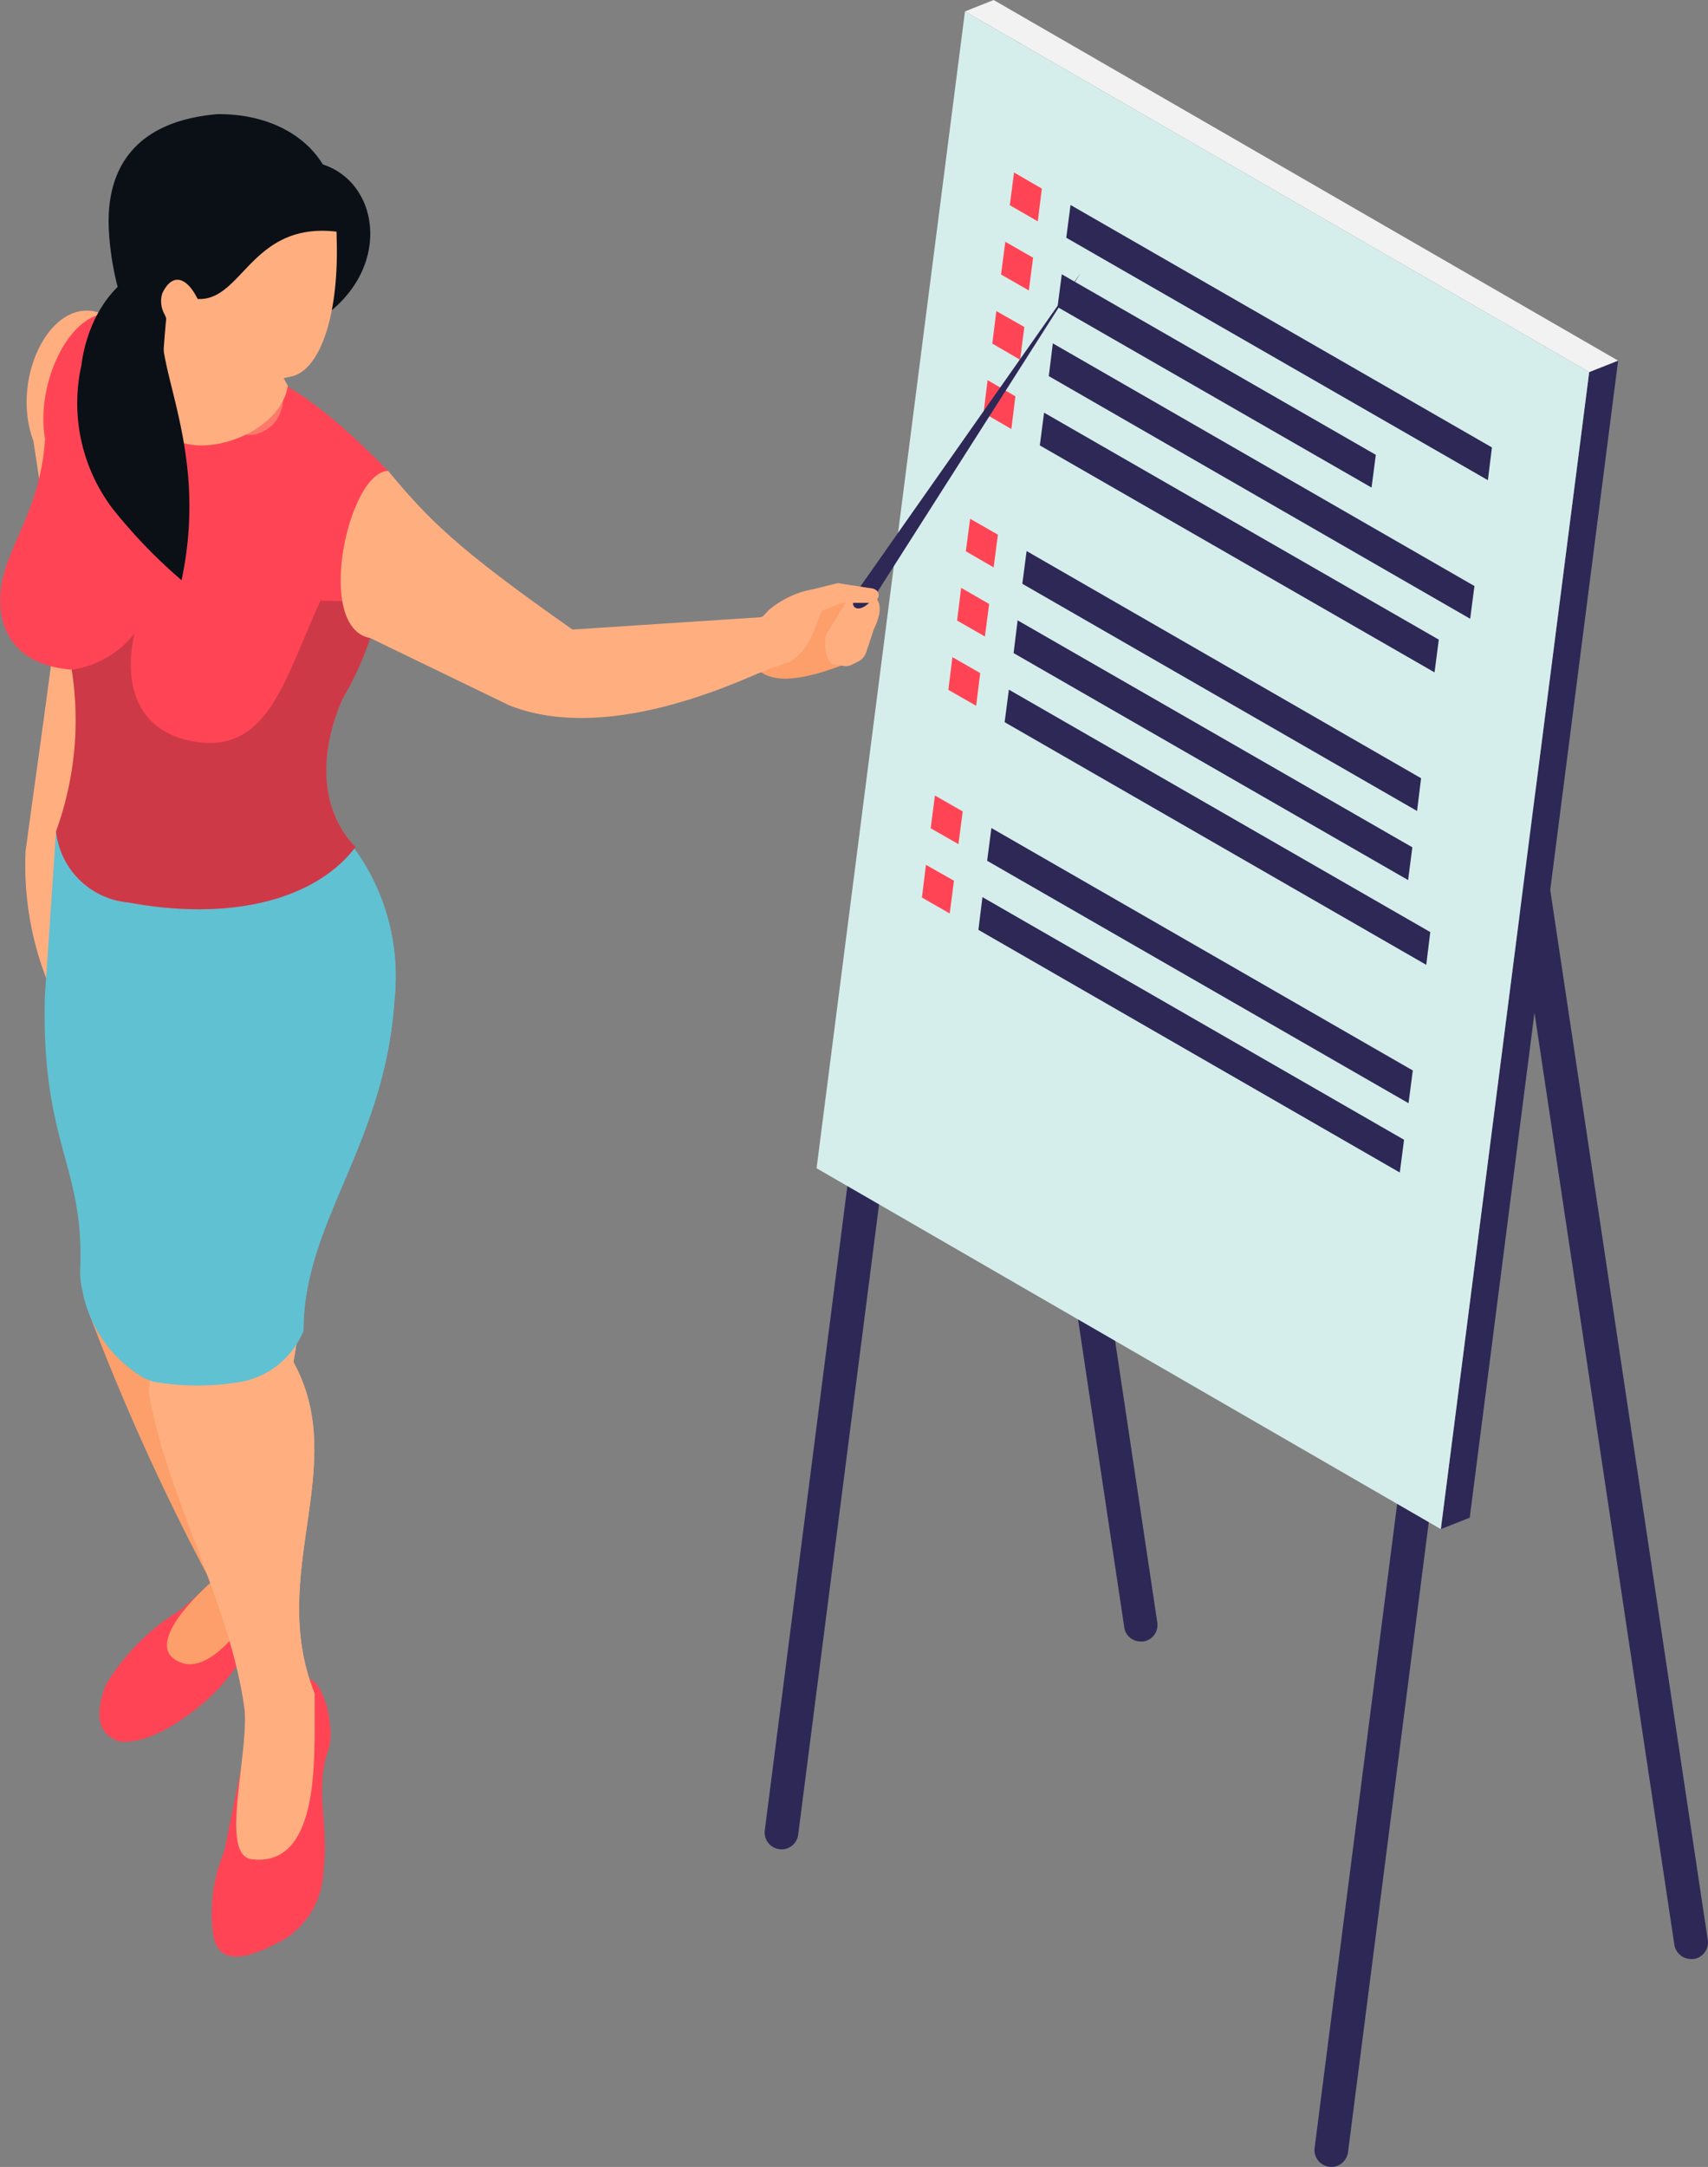 <svg xmlns="http://www.w3.org/2000/svg" viewBox="0 0 76.2 96.62"><rect x="0" y="0" width="76.2" height="96.62" fill="#808080" stroke="none"/><defs><style>.cls-1{isolation:isolate;}.cls-2{fill:#2d2856;}.cls-3{fill:#f2f2f2;}.cls-4{fill:#d6eeeb;}.cls-5{fill:#ff4555;}.cls-12,.cls-6{fill:#ffae80;}.cls-7{fill:#0b1017;}.cls-8{fill:#fc9f6a;}.cls-10,.cls-9{fill:#60c1d2;}.cls-10,.cls-11,.cls-12{mix-blend-mode:multiply;}.cls-11{fill:#9e2e3b;}.cls-11,.cls-12{opacity:0.5;}</style></defs><g class="cls-1"><g id="Layer_2" data-name="Layer 2"><g id="Layer_1-2" data-name="Layer 1"><path class="cls-2" d="M59.39,96.62a.76.76,0,0,0,.75-.66L70.29,16.82a.75.75,0,1,0-1.49-.19L58.65,95.77a.75.75,0,0,0,.65.84Z"/><path class="cls-2" d="M75.44,87.35h.12a.75.75,0,0,0,.63-.85l-8-53.29a.75.75,0,0,0-.85-.63.76.76,0,0,0-.64.86l8,53.28A.76.76,0,0,0,75.44,87.35Z"/><path class="cls-2" d="M34.87,82.46a.75.75,0,0,0,.74-.66L45.77,2.67a.76.76,0,1,0-1.5-.2L34.12,81.61a.75.75,0,0,0,.65.84Z"/><path class="cls-2" d="M50.92,73.19H51a.74.74,0,0,0,.63-.85L43.64,19a.75.75,0,1,0-1.49.23l8,53.28A.74.74,0,0,0,50.92,73.19Z"/><polygon class="cls-2" points="65.57 67.67 72.19 16.08 70.9 16.59 64.28 68.18 65.57 67.67"/><polygon class="cls-3" points="72.19 16.08 44.33 0 43.05 0.51 70.9 16.59 72.19 16.08"/><polygon class="cls-4" points="64.28 68.18 70.9 16.59 43.05 0.51 36.43 52.09 64.28 68.18"/><polygon class="cls-2" points="66.38 21.41 47.57 10.6 47.76 9.14 66.56 19.95 66.38 21.41"/><polygon class="cls-5" points="46.3 9.87 45.05 9.15 45.24 7.69 46.48 8.41 46.3 9.87"/><polygon class="cls-2" points="61.19 21.74 47.18 13.69 47.37 12.23 61.38 20.28 61.19 21.74"/><polygon class="cls-5" points="45.9 12.95 44.66 12.24 44.85 10.78 46.09 11.49 45.9 12.95"/><polygon class="cls-2" points="65.59 27.59 46.79 16.77 46.97 15.31 65.78 26.13 65.59 27.59"/><polygon class="cls-5" points="45.51 16.04 44.27 15.32 44.45 13.87 45.7 14.58 45.51 16.04"/><polygon class="cls-2" points="64 29.98 46.39 19.86 46.58 18.4 64.19 28.52 64 29.98"/><polygon class="cls-5" points="45.12 19.13 43.88 18.41 44.06 16.95 45.3 17.67 45.12 19.13"/><polygon class="cls-2" points="63.22 36.16 45.61 26.03 45.8 24.57 63.4 34.7 63.22 36.16"/><polygon class="cls-5" points="44.33 25.3 43.09 24.58 43.28 23.13 44.52 23.84 44.33 25.3"/><polygon class="cls-2" points="62.82 39.24 45.22 29.12 45.4 27.66 63.01 37.78 62.82 39.24"/><polygon class="cls-5" points="43.94 28.38 42.7 27.67 42.88 26.21 44.13 26.93 43.94 28.38"/><polygon class="cls-2" points="63.63 43.02 44.82 32.2 45.01 30.75 63.81 41.56 63.63 43.02"/><polygon class="cls-5" points="43.55 31.47 42.31 30.76 42.49 29.3 43.73 30.01 43.55 31.47"/><polygon class="cls-2" points="62.84 49.19 44.04 38.38 44.23 36.92 63.03 47.73 62.84 49.19"/><polygon class="cls-5" points="42.76 37.64 41.52 36.93 41.71 35.47 42.95 36.18 42.76 37.64"/><polygon class="cls-2" points="62.45 52.28 43.65 41.46 43.83 40 62.64 50.82 62.45 52.28"/><polygon class="cls-5" points="42.37 40.73 41.13 40.02 41.31 38.56 42.56 39.27 42.37 40.73"/><path class="cls-6" d="M5.42,14.58c1.29,2.54,1.18,7.62,1,12.91.09,3.2-1.18,6.18-3,10.33l-1.28,6a14.07,14.07,0,0,1-1-5.86c.57-4.21,1-7.11,1.47-10.92L1.49,19.66C.3,16.49,2.84,12.1,5.42,14.58Z"/><path class="cls-7" d="M10.21,8.22C13,8.62,13.55,12,14.59,14,18.7,10.88,15.78,4.7,10.21,8.22Z"/><path class="cls-5" d="M11.5,72.54A8.85,8.85,0,0,1,9,76c-1.37,1.11-2.64,1.78-3.72,1.64-1-.4-1-1.28-.58-2.48a9.83,9.83,0,0,1,3.38-3.39S9.7,70.34,9.7,70.28,11.5,72.54,11.5,72.54Z"/><path class="cls-8" d="M3.91,58.39A101.3,101.3,0,0,0,9.42,70.55S6.56,73,7.73,73.94c1.75,1.34,4-2.87,4-2.87L8.4,59.47Z"/><path class="cls-5" d="M13.72,74.7l.06.17c.51,0,1.14,1.69.92,3-.72,1.91,0,3.41-.27,5.56a3.74,3.74,0,0,1-1.68,3c-1.76,1-3.05,1.24-3.25-.24A7.09,7.09,0,0,1,10,82.56l.84-4.13Z"/><path class="cls-6" d="M11.23,82.9c2.39.29,2.78-2.64,2.8-5.25,0-.78,0-1.53,0-2.15-2.13-5.34,1.62-10.13-.94-14.77l.32-1.9.88-5.08L8.11,53,7,58.65,6.63,62c.68,4.48,3.68,9.51,4.29,14.29C11.05,78.5,9.8,82.72,11.23,82.9Z"/><path class="cls-6" d="M10.57,61.56c2.85,2.26.33,11.72,3.46,16.09,0-.78,0-1.53,0-2.15-2.13-5.34,1.62-10.13-.94-14.77l.32-1.9C12.14,60,10.57,61.56,10.57,61.56Z"/><path class="cls-9" d="M2,44.45C1.84,51,3.75,51.93,3.58,56.52a3.76,3.76,0,0,0,.12,1.13,5.76,5.76,0,0,0,2.8,3.83,2.83,2.83,0,0,0,.41.14,11.71,11.71,0,0,0,3.8,0,3.75,3.75,0,0,0,2.83-2.28c0-4.87,3.65-8.31,4.06-14.76a9.63,9.63,0,0,0-2.24-7.26l-2.15,0L2.5,37.07Z"/><path class="cls-10" d="M10.57,61.56l.14,0a3.75,3.75,0,0,0,2.83-2.28c0-4.87,3.65-8.31,4.06-14.76a9.63,9.63,0,0,0-2.24-7.26l-2.15,0-6,3.22c3.26.79,6.14,2,7.3,5.29A31.13,31.13,0,0,1,10.57,61.56Z"/><path class="cls-5" d="M3.2,29.86a14.49,14.49,0,0,1-.7,7.21,3.57,3.57,0,0,0,3.24,3.17c4.52.84,8.31-.1,10.12-2.47-1.64-1.7-1.62-4.26-.57-6.63a13.7,13.7,0,0,0,1.65-4.29A20,20,0,0,0,17.32,21c-2.17-2.2-4.49-4.25-7-4.81L4.6,14c-1.69.25-3,3.29-2.59,5.57-.23,3.52-2,5-2,7.18C0,28.56,1.14,29.7,3.2,29.86Z"/><path class="cls-11" d="M2.5,37.07a3.57,3.57,0,0,0,3.24,3.17c4.52.84,8.31-.1,10.12-2.47-1.64-1.7-1.62-4.26-.57-6.63a13.7,13.7,0,0,0,1.65-4.29l-2.64-.07c-1.61,3.47-2.31,6.9-5.72,6.27C6.21,32.61,5.47,30.64,6,28.24A4.32,4.32,0,0,1,3.2,29.86,14.49,14.49,0,0,1,2.5,37.07Z"/><path class="cls-6" d="M12.84,17.2a8.91,8.91,0,0,1-1.15-4l-4.51.37.05,3.22C5.55,21.42,12.39,20.19,12.84,17.2Z"/><path class="cls-12" d="M8.12,14.62c.38,2.22,1.91,5.5,3.6,4.63,1.21-.61,1-1.95.72-3.86Z"/><path class="cls-6" d="M6.51,14.23C4,10,5.28,6.3,8.72,5.49c3.77-.87,6.3,1.84,6.3,5.15.11,3.48-.77,5.95-2.09,6.16a3.81,3.81,0,0,1-4.39-2.07Z"/><path class="cls-7" d="M6.3,15.51l.93,1.26c0-.22.14-2.34.23-2.92l.36-.94,1,.42c2,.11,2.39-3.45,6.2-3,.33-3.39-2.21-5.27-5.32-5.24-3.77.32-5,2.52-4.84,5.22A12.73,12.73,0,0,0,6.3,15.51Z"/><path class="cls-10" d="M3.7,57.65a5.76,5.76,0,0,0,2.8,3.83,6.3,6.3,0,0,1-.31-1.32c-.43-3.22.91-6.07.33-7.92a10.37,10.37,0,0,1-.93,3.25A6.7,6.7,0,0,1,3.7,57.65Z"/><path class="cls-7" d="M9.5,11.43c-3.9-.32-5.55,2.4-5.87,4.86A7.8,7.8,0,0,0,5,22.65a23.31,23.31,0,0,0,3.1,3.22c1.36-6.39-1.76-10.16-.6-12.06a4.39,4.39,0,0,1,2-1.48Z"/><path class="cls-6" d="M8.85,14.48C9,14,9.09,14,9,13.78c-.42-1.22-1.21-1.85-1.76-.7a1.19,1.19,0,0,0,.11.95,2.36,2.36,0,0,0,.35.62.73.73,0,0,0,.63.25A.68.68,0,0,0,8.85,14.48Z"/><path class="cls-8" d="M34,30c.95.62,2.7,0,3.95-.48L39.09,27,37,26.11,33.9,27.54C33.22,28.89,32.67,29.64,34,30Z"/><path class="cls-6" d="M38,29.64a.56.56,0,0,1-.38.05l-.43-.07c-.35-.06-.46-1-.33-1.32l.94-1.56.61-.14.38-.19c.42.27.68.64.19,1.66l-.33,1a.73.73,0,0,1-.35.42Z"/><path class="cls-2" d="M39,26.62c-.64.88-1.33.53-.7-.35l9.92-14.11Z"/><path class="cls-6" d="M33.56,30.09l1.71-.59c.8-.54,1-1.26,1.38-2.26l.94-.36h1.2c.55-.07.55-.64,0-.66L37.37,26l-1.08.27a4.21,4.21,0,0,0-2,.94L32.91,28.7Z"/><path class="cls-6" d="M34.27,27.5c-.62-.12-1.06,1.83,0,2.35-.57.14-6.87,3.46-11.55,1.6l-6.2-3C14,28,15.55,21,17.32,21c1.78,2.14,3,3.41,8.22,7.07Z"/></g></g></g></svg>